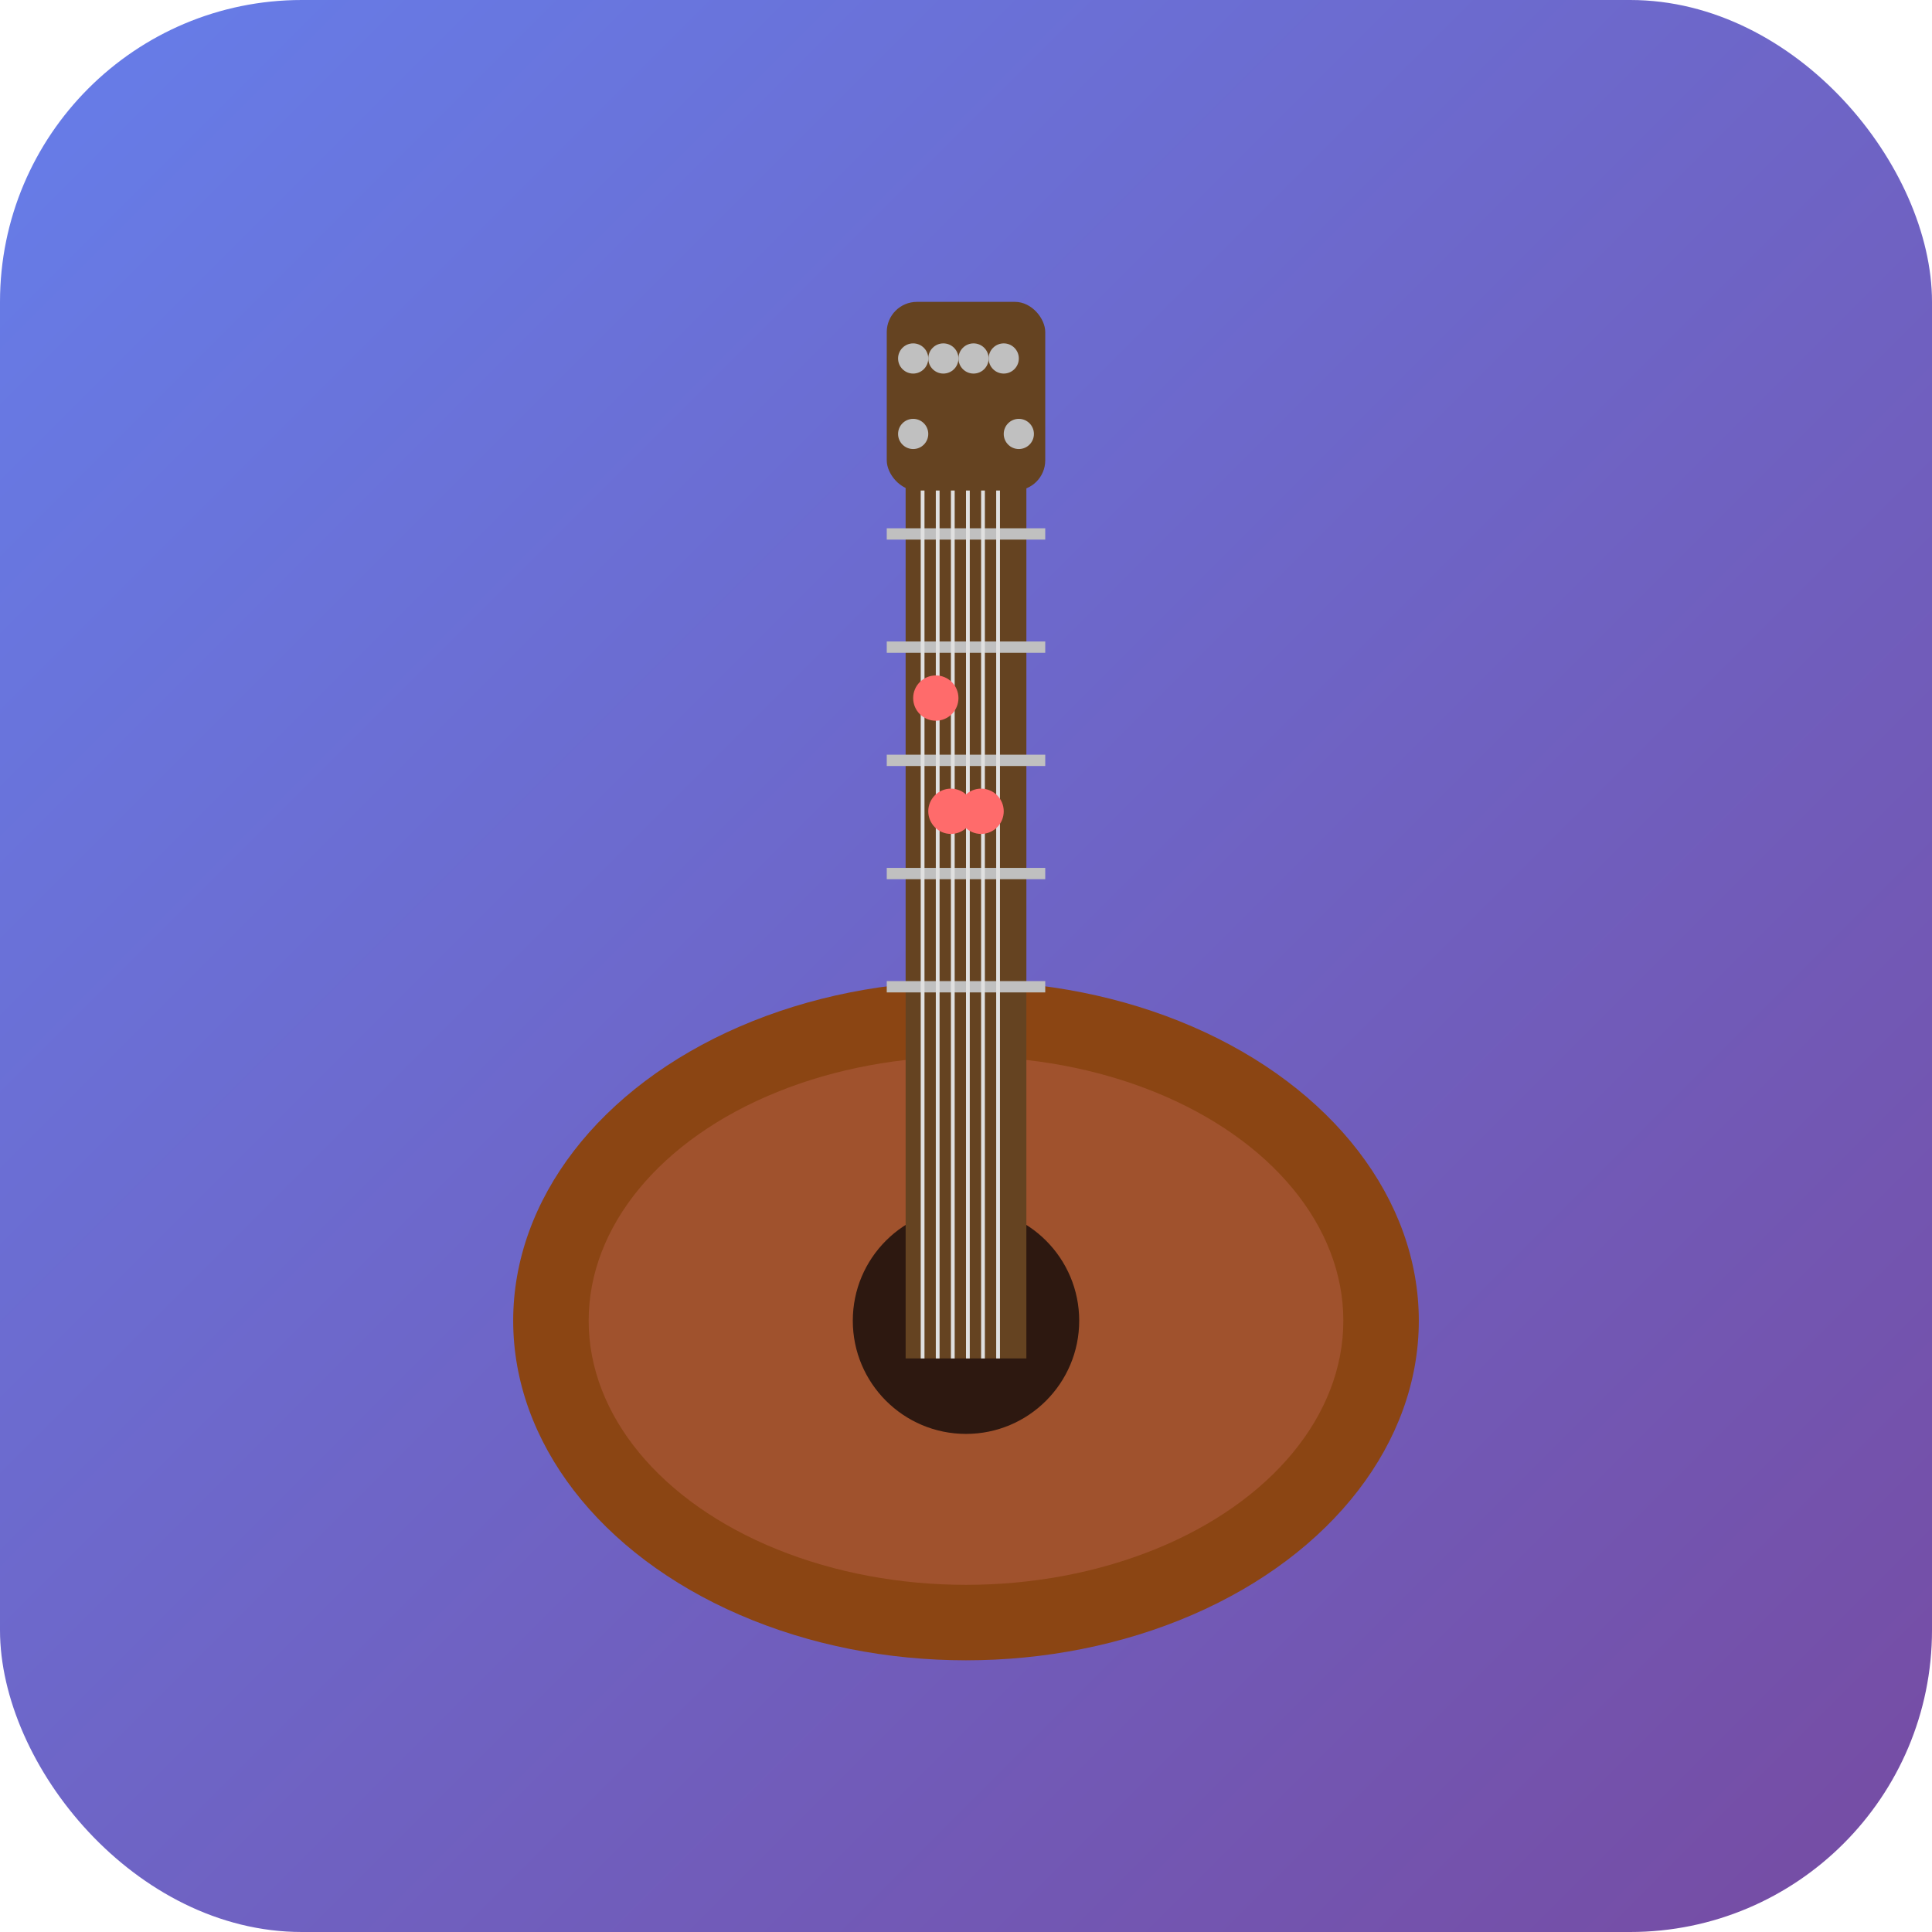 <?xml version="1.0" encoding="UTF-8"?>
<svg width="512" height="512" viewBox="0 0 512 512" fill="none" xmlns="http://www.w3.org/2000/svg">
  <rect width="512" height="512" rx="80" fill="url(#gradient)"/>
  <defs>
    <linearGradient id="gradient" x1="0%" y1="0%" x2="100%" y2="100%">
      <stop offset="0%" style="stop-color:#667eea;stop-opacity:1" />
      <stop offset="100%" style="stop-color:#764ba2;stop-opacity:1" />
    </linearGradient>
  </defs>
  
  <!-- Guitar body -->
  <ellipse cx="256" cy="350" rx="120" ry="90" fill="#8B4513"/>
  <ellipse cx="256" cy="350" rx="100" ry="70" fill="#A0522D"/>
  <circle cx="256" cy="350" r="30" fill="#2D1810"/>
  
  <!-- Guitar neck -->
  <rect x="240" y="120" width="32" height="240" fill="#654321"/>
  
  <!-- Frets -->
  <rect x="235" y="140" width="42" height="3" fill="#C0C0C0"/>
  <rect x="235" y="170" width="42" height="3" fill="#C0C0C0"/>
  <rect x="235" y="200" width="42" height="3" fill="#C0C0C0"/>
  <rect x="235" y="230" width="42" height="3" fill="#C0C0C0"/>
  <rect x="235" y="260" width="42" height="3" fill="#C0C0C0"/>
  
  <!-- Strings -->
  <rect x="244" y="120" width="1" height="240" fill="#E0E0E0"/>
  <rect x="248" y="120" width="1" height="240" fill="#E0E0E0"/>
  <rect x="252" y="120" width="1" height="240" fill="#E0E0E0"/>
  <rect x="256" y="120" width="1" height="240" fill="#E0E0E0"/>
  <rect x="260" y="120" width="1" height="240" fill="#E0E0E0"/>
  <rect x="264" y="120" width="1" height="240" fill="#E0E0E0"/>
  
  <!-- Head -->
  <rect x="235" y="80" width="42" height="50" rx="8" fill="#654321"/>
  
  <!-- Tuning pegs -->
  <circle cx="242" cy="95" r="4" fill="#C0C0C0"/>
  <circle cx="250" cy="95" r="4" fill="#C0C0C0"/>
  <circle cx="258" cy="95" r="4" fill="#C0C0C0"/>
  <circle cx="266" cy="95" r="4" fill="#C0C0C0"/>
  <circle cx="242" cy="115" r="4" fill="#C0C0C0"/>
  <circle cx="270" cy="115" r="4" fill="#C0C0C0"/>
  
  <!-- Chord fingering dots -->
  <circle cx="248" cy="185" r="6" fill="#FF6B6B"/>
  <circle cx="252" cy="215" r="6" fill="#FF6B6B"/>
  <circle cx="260" cy="215" r="6" fill="#FF6B6B"/>
</svg>
